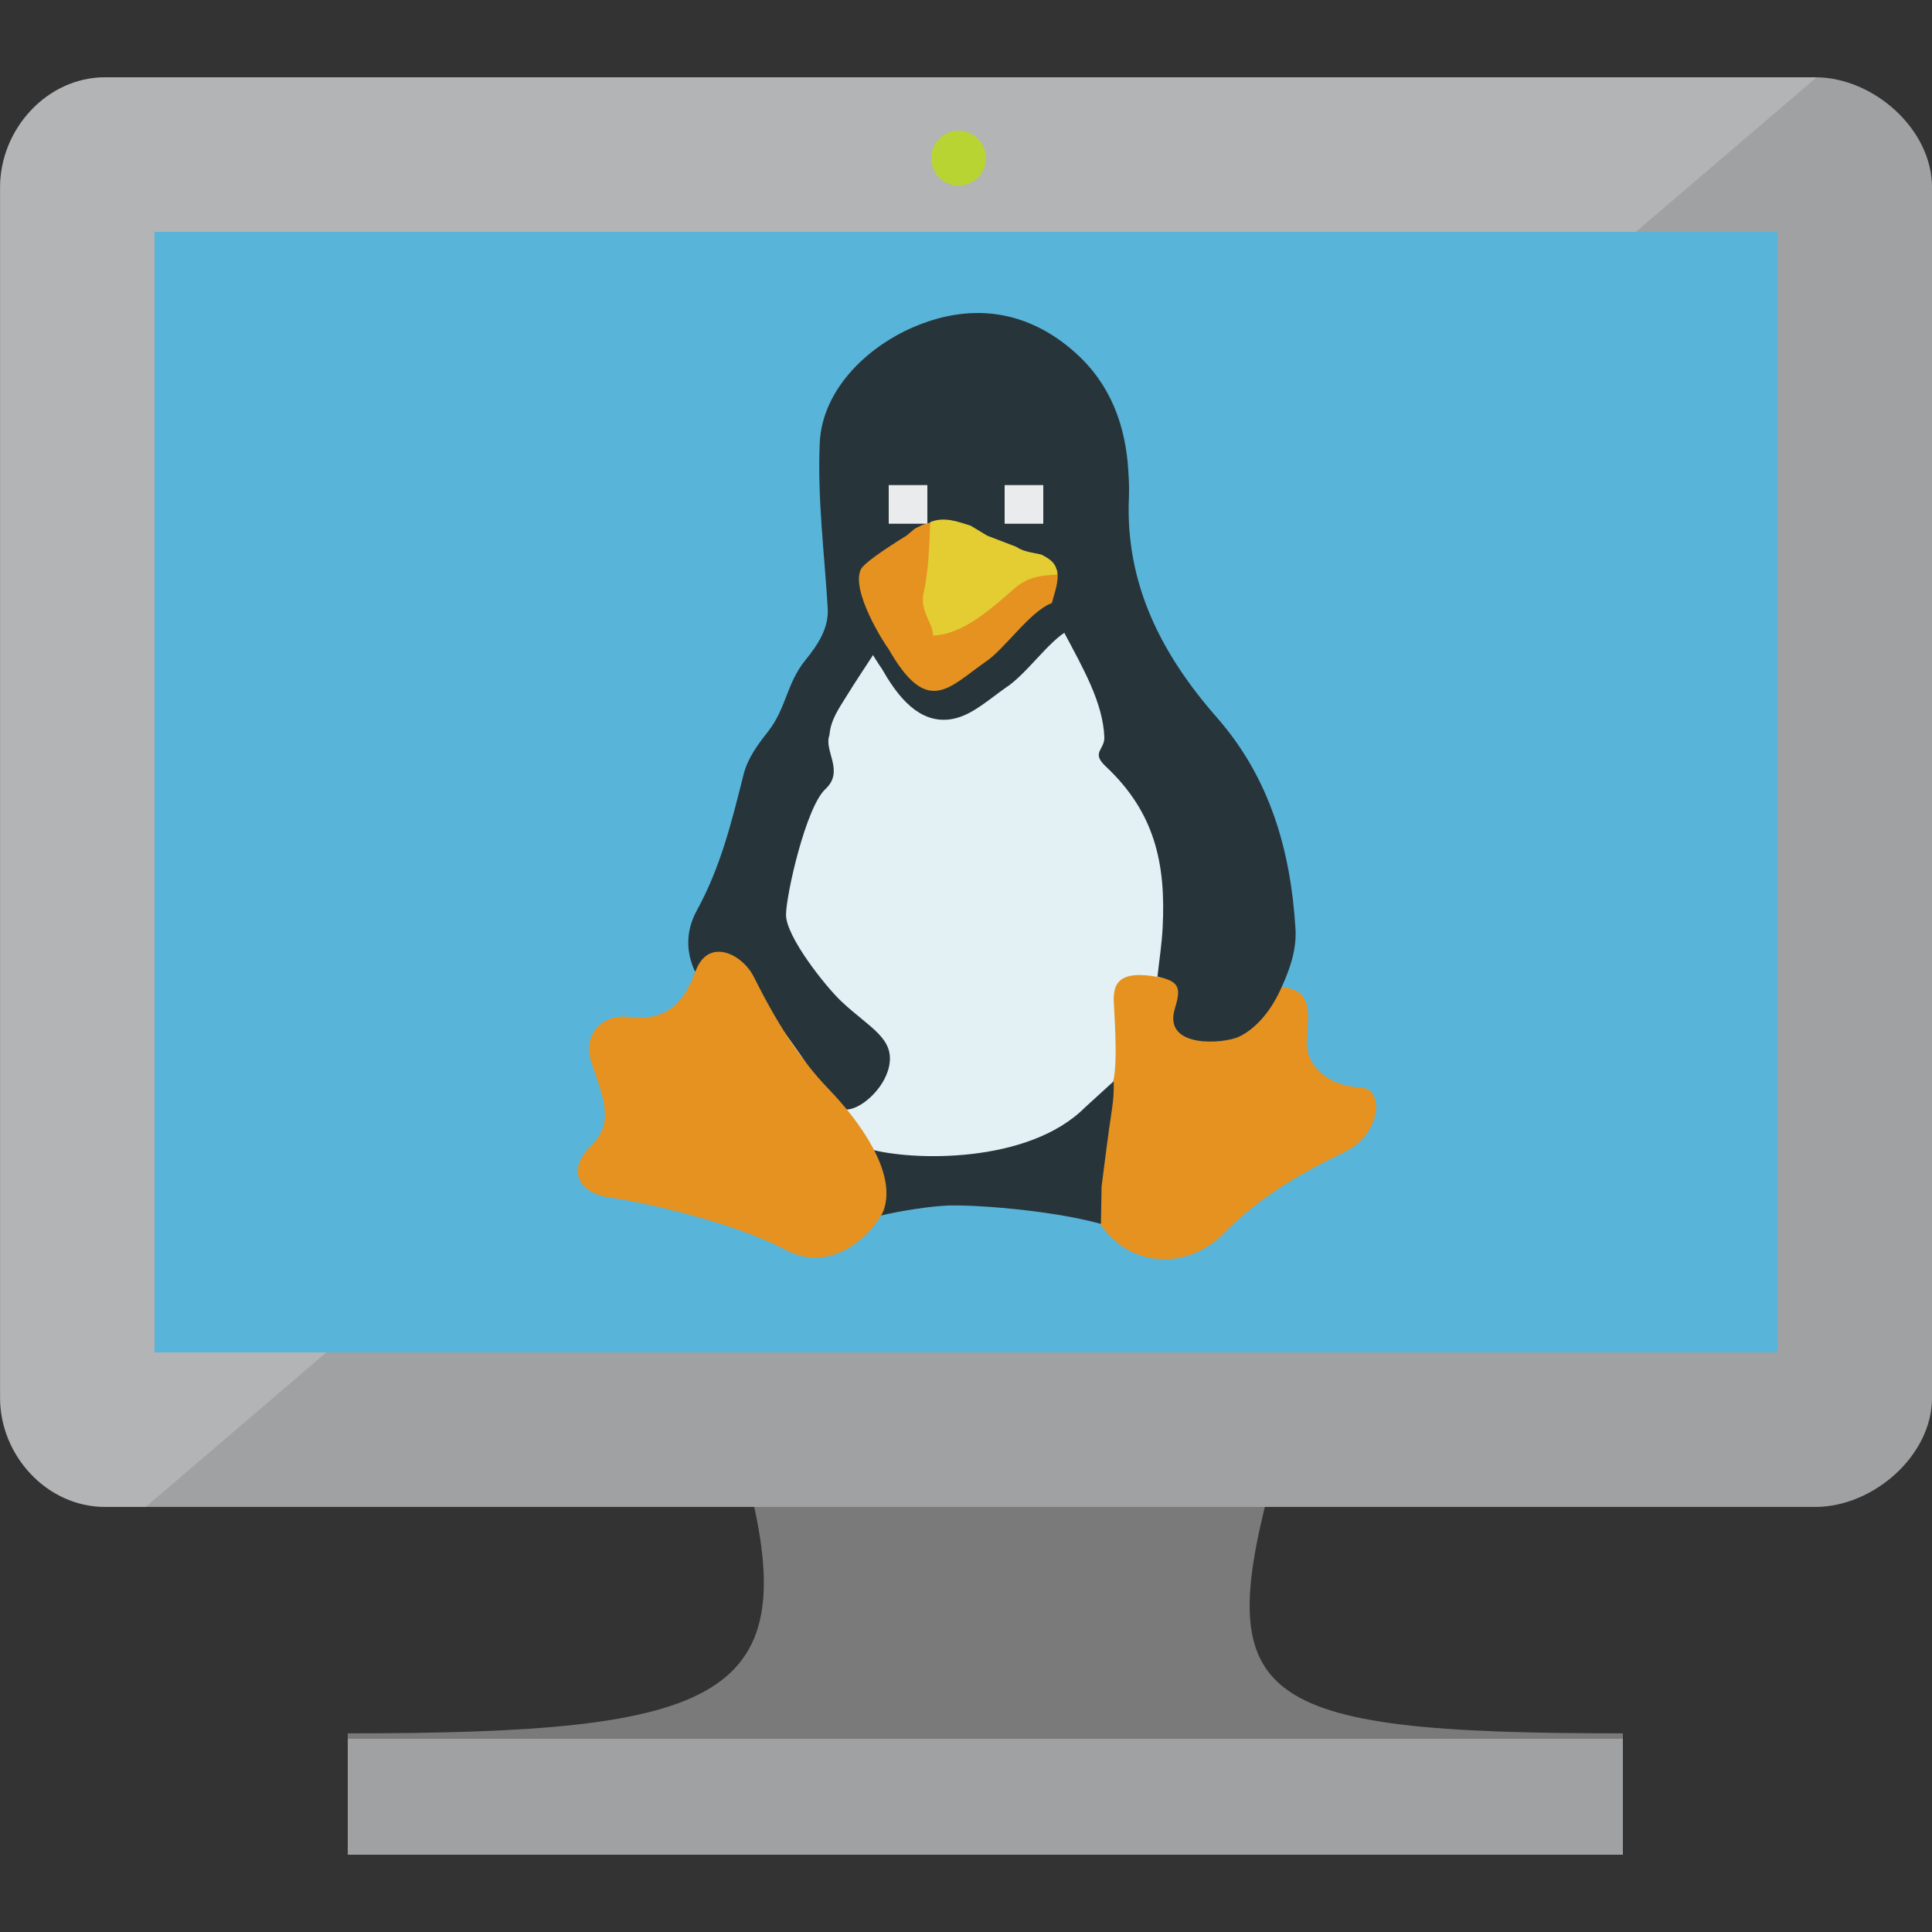 <svg xmlns="http://www.w3.org/2000/svg" x="0" y="0" height="20px" width="20px" viewBox="0 0 50 50">
<rect x="0" y="0" width="50" height="50" fill="#333333" stroke="none"/>
<path fill="#7A7A7A" d="M33,38h-1.207H19.892h-0.621C20.92,43.999,18.705,44.859,9,44.859V48h12.342h9.011H42v-3.141 c-9.705,0-10.656-0.857-9.005-6.859"></path>
<path fill="#A0A1A2" d="M46.98,2H2.719C1.215,2,0.002,3.345,0.002,4.847v31.329c0,1.493,1.213,2.823,2.717,2.823H46.98 c1.501,0,3.021-1.33,3.021-2.823V4.847C50.001,3.341,48.481,2,46.98,2"></path>
<path opacity="0.2" fill="#FFFFFF" d="M47.011,2.003c-0.011,0-0.021-0.002-0.031-0.002H2.718 c-1.504,0-2.717,1.344-2.717,2.847v31.328C0.001,37.67,1.214,39,2.718,39h1.053L47.011,2.003z"></path>
<polygon fill="#59B4D9" points="46,6 46,35 4,35 4,6"></polygon>
<rect x="9" y="45" fill="#A0A1A2" width="33" height="3"></rect>
<path fill="#B8D432" d="M25.518,4.095c0,0.392-0.318,0.71-0.71,0.71c-0.393,0-0.709-0.318-0.709-0.71c0-0.393,0.316-0.71,0.709-0.71 C25.2,3.385,25.518,3.702,25.518,4.095"></path>
<g id="Layer_2" opacity="0.85">
<path opacity="0.4" fill="#FFFFFF" d="M26.705,13.831l-0.512,0.315l-0.443-0.807 c-0.169-0.308-0.193-0.569-0.078-0.846c0.099-0.238,0.302-0.375,0.556-0.375l0.06,0.002c0.285,0.023,0.569,0.318,0.655,0.58 C27.034,12.978,27.034,13.629,26.705,13.831z"></path>
<path fill="#FBFBF9" d="M21.73,29.349c0.001-0.031-2.533-4.095-2.384-4.8c1.194-5.673,2.614-6.501,3.134-7.7 c0.52-1.199,0.22-2.305,0.842-2.319c0.621-0.014,2.443,0.123,2.887,0.271c0.444,0.147,1.074,0.595,1.423,1.574 c0.473,0.895,0.938,1.793,1.084,2.814c0.013,0.094,0.055,0.184,0.119,0.254c1.18,1.301,1.419,2.881,1.333,4.551 c-0.022,0.423-0.077,1.046-0.134,1.264c-0.057,0.219-1.651,5.377-4.161,5.315C23.362,30.509,22.026,29.575,21.73,29.349z"></path>
<path fill="#FF8C00" d="M35.229,28.146c-0.919-0.046-1.404-0.598-1.408-1.126c-0.005-0.618,0.255-1.395-0.64-1.473 c-0.895-0.079-2.726-0.174-3.217-0.264c-1.071-0.197-1.125,0.24-1.142,0.55c-0.008,0.146,0.127,1.597-0.014,2.163 c0.009,0.246-0.008,0.489-0.046,0.735c-0.102,0.66-0.18,1.325-0.267,1.987c-0.006,0.323-0.011,0.646-0.017,0.969 c0.779,1.146,2.293,1.189,3.23,0.196c0.879-0.894,1.94-1.511,3.057-2.052c0.316-0.154,0.615-0.385,0.783-0.83 C35.717,28.555,35.559,28.162,35.229,28.146z"></path>
<path fill="#1E1E1E" d="M23.01,27.593c-0.126,0.618-0.796,1.165-1.143,1.118c-0.215-0.118-0.799-0.889-0.925-1.079 c-0.38-0.577-2.044-2.962-2.529-2.779c-0.158,0.02-0.248,0.129-0.329,0.249c-0.033,0.013-0.066,0.026-0.099,0.039 c-0.248-0.535-0.228-1.071,0.05-1.58c0.613-1.12,0.896-2.271,1.208-3.515c0.105-0.418,0.36-0.766,0.624-1.1 c0.492-0.625,0.48-1.253,0.982-1.869c0.321-0.394,0.602-0.823,0.572-1.333c-0.085-1.437-0.268-2.834-0.207-4.274 c0.06-1.411,1.292-2.596,2.675-3.104c1.434-0.527,2.791-0.268,3.943,0.764c0.905,0.81,1.301,1.874,1.37,3.07 c0.013,0.219,0.024,0.44,0.015,0.658c-0.103,2.247,0.842,4.076,2.274,5.709c1.374,1.566,1.912,3.443,2.036,5.471 c0.032,0.53-0.138,1.025-0.355,1.502c-0.3,0.691-0.731,1.12-1.124,1.297c-0.394,0.177-1.947,0.299-1.646-0.721 c0.148-0.502,0.172-0.715-0.447-0.84c0.046-0.421,0.112-0.842,0.134-1.264c0.087-1.671-0.206-2.99-1.472-4.177 c-0.391-0.367-0.024-0.427-0.037-0.757c-0.033-0.891-0.554-1.79-1.027-2.684c-0.041-0.165-0.12-0.311-0.228-0.442 c0.035-0.14-0.053-0.241-0.109-0.352c0.07-0.283,0.191-0.557,0.134-0.859c0.004-0.26-2.666-0.372-2.999-0.239 c-0.14-0.047-1.562-0.108-1.558-0.084c-0.192,0.143-0.327,0.332-0.387,0.56c-0.057,0.216,0.29,0.663,0.327,0.736 c-0.016,0.306-0.032,0.611-0.048,0.916c-0.03,0.107-0.06,0.214-0.09,0.321c-0.227,0.35-0.46,0.697-0.679,1.052 c-0.197,0.319-0.422,0.629-0.45,1.023c-0.155,0.4,0.399,0.93-0.105,1.396c-0.504,0.466-1.011,2.714-1.019,3.244 c-0.009,0.57,1.032,1.872,1.43,2.248C22.503,26.602,23.159,26.865,23.01,27.593z"></path>
<path fill="#1E1E1E" d="M22.506,29.738c1.076,0.304,4.105,0.395,5.576-1.08c0.246-0.225,0.493-0.45,0.74-0.675 c0.009,0.246-0.008,0.489-0.046,0.735c-0.102,0.66-0.18,1.325-0.267,1.987c-0.006,0.323-0.011,0.646-0.017,0.969 c-1.356-0.373-3.391-0.505-3.999-0.473c-0.607,0.032-1.437,0.184-1.918,0.31L22.506,29.738z"></path>
<path fill="#DDA516" d="M33.902,27.184c-0.022-0.032-0.044-0.064-0.067-0.096C33.857,27.12,33.879,27.152,33.902,27.184z"></path>
<path fill="#DDA516" d="M33.507,25.783c-0.029-0.028-0.058-0.055-0.087-0.083C33.449,25.728,33.478,25.755,33.507,25.783z"></path>
<path fill="#8C5F07" d="M21.889,28.837c0.014,0.023,0.029,0.046,0.043,0.069C21.919,28.883,21.904,28.859,21.889,28.837z"></path>
<polygon fill="#E3A906" points="33.42,25.7 33.421,25.701 33.422,25.701"></polygon>
<path fill="#FF8C00" d="M21.449,28.189c-0.786-0.815-1.389-1.804-1.942-2.911c-0.291-0.582-1.18-1.044-1.512-0.13 c-0.332,0.914-0.86,1.285-1.724,1.171c-0.63-0.084-1.223,0.401-0.959,1.198c0.285,0.86,0.61,1.533-0.014,2.135 c-0.624,0.603-0.371,1.225,0.508,1.344c0.879,0.119,3.19,0.645,4.523,1.35c1.334,0.704,2.398-0.628,2.539-1.022 C23.22,30.348,22.236,29.004,21.449,28.189z"></path>
<path fill="#1E1E1E" d="M24.423,18.628c-0.751,0-1.253-0.711-1.607-1.331l0,0c-0.003,0-1.162-1.626-0.739-2.524 c0.059-0.126,0.158-0.338,1.351-1.075l0.222-0.188l0.212-0.107l0.137-0.054c0.164-0.052,0.351-0.104,0.528-0.104h0.082l0.158,0.037 l0.355,0.119l2.897,1.07l0.081,0.434c0.066,0.353-0.022,0.659-0.094,0.905l-0.11,0.425l-0.248,0.091 c-0.219,0.08-0.561,0.446-0.836,0.741c-0.273,0.292-0.531,0.568-0.796,0.739c-0.094,0.066-0.198,0.145-0.298,0.219 C25.303,18.334,24.912,18.628,24.423,18.628z"></path>
<path fill="#FF8C00" d="M26.356,15.069c-0.513,0.443-1.099,0.824-1.828,0.844c-0.027,0.023-0.027,0.023,0,0 c0.005-0.166-0.005-0.325-0.146-0.446c-0.117-0.1-0.131-0.248-0.097-0.378c0.137-0.524,0.053-1.055,0.073-1.582 c-0.137-0.046-0.451,0.069-0.492,0.079c-0.064,0.032-0.128,0.064-0.191,0.096c-0.073,0.061-0.145,0.121-0.218,0.182 c-0.093,0.058-1.078,0.659-1.179,0.873c-0.26,0.552,0.596,1.905,0.721,2.063c1,1.755,1.555,0.994,2.494,0.337 c0.504-0.326,1.16-1.32,1.73-1.53c0.07-0.283,0.191-0.557,0.134-0.859C26.997,14.768,26.677,14.792,26.356,15.069z"></path>
<path fill="#E3A906" d="M23.943,13.516c0.003,0.002,0.005,0.001,0.008,0.002c-0.002-0.005,0-0.006-0.003-0.011L23.943,13.516z"></path>
<path fill="#FCD116" d="M26.947,14.351c0.217,0.109,0.415,0.233,0.411,0.518c-0.395,0.024-0.746,0.05-1.096,0.353 c-0.561,0.485-1.321,1.203-2.119,1.225c0.032-0.262-0.345-0.639-0.243-1.086c0.132-0.577,0.153-1.272,0.175-1.85 c0.365-0.146,0.704-0.013,1.046,0.094c0.142,0.086,0.285,0.173,0.427,0.258c0.249,0.095,0.498,0.19,0.747,0.286 C26.491,14.283,26.724,14.3,26.947,14.351z"></path>
</g>
<rect x="23" y="12.554" opacity="0.9" fill="#FFFFFF" width="1" height="1"></rect>
<rect x="26" y="12.554" opacity="0.9" fill="#FFFFFF" width="1" height="1"></rect>
</svg>